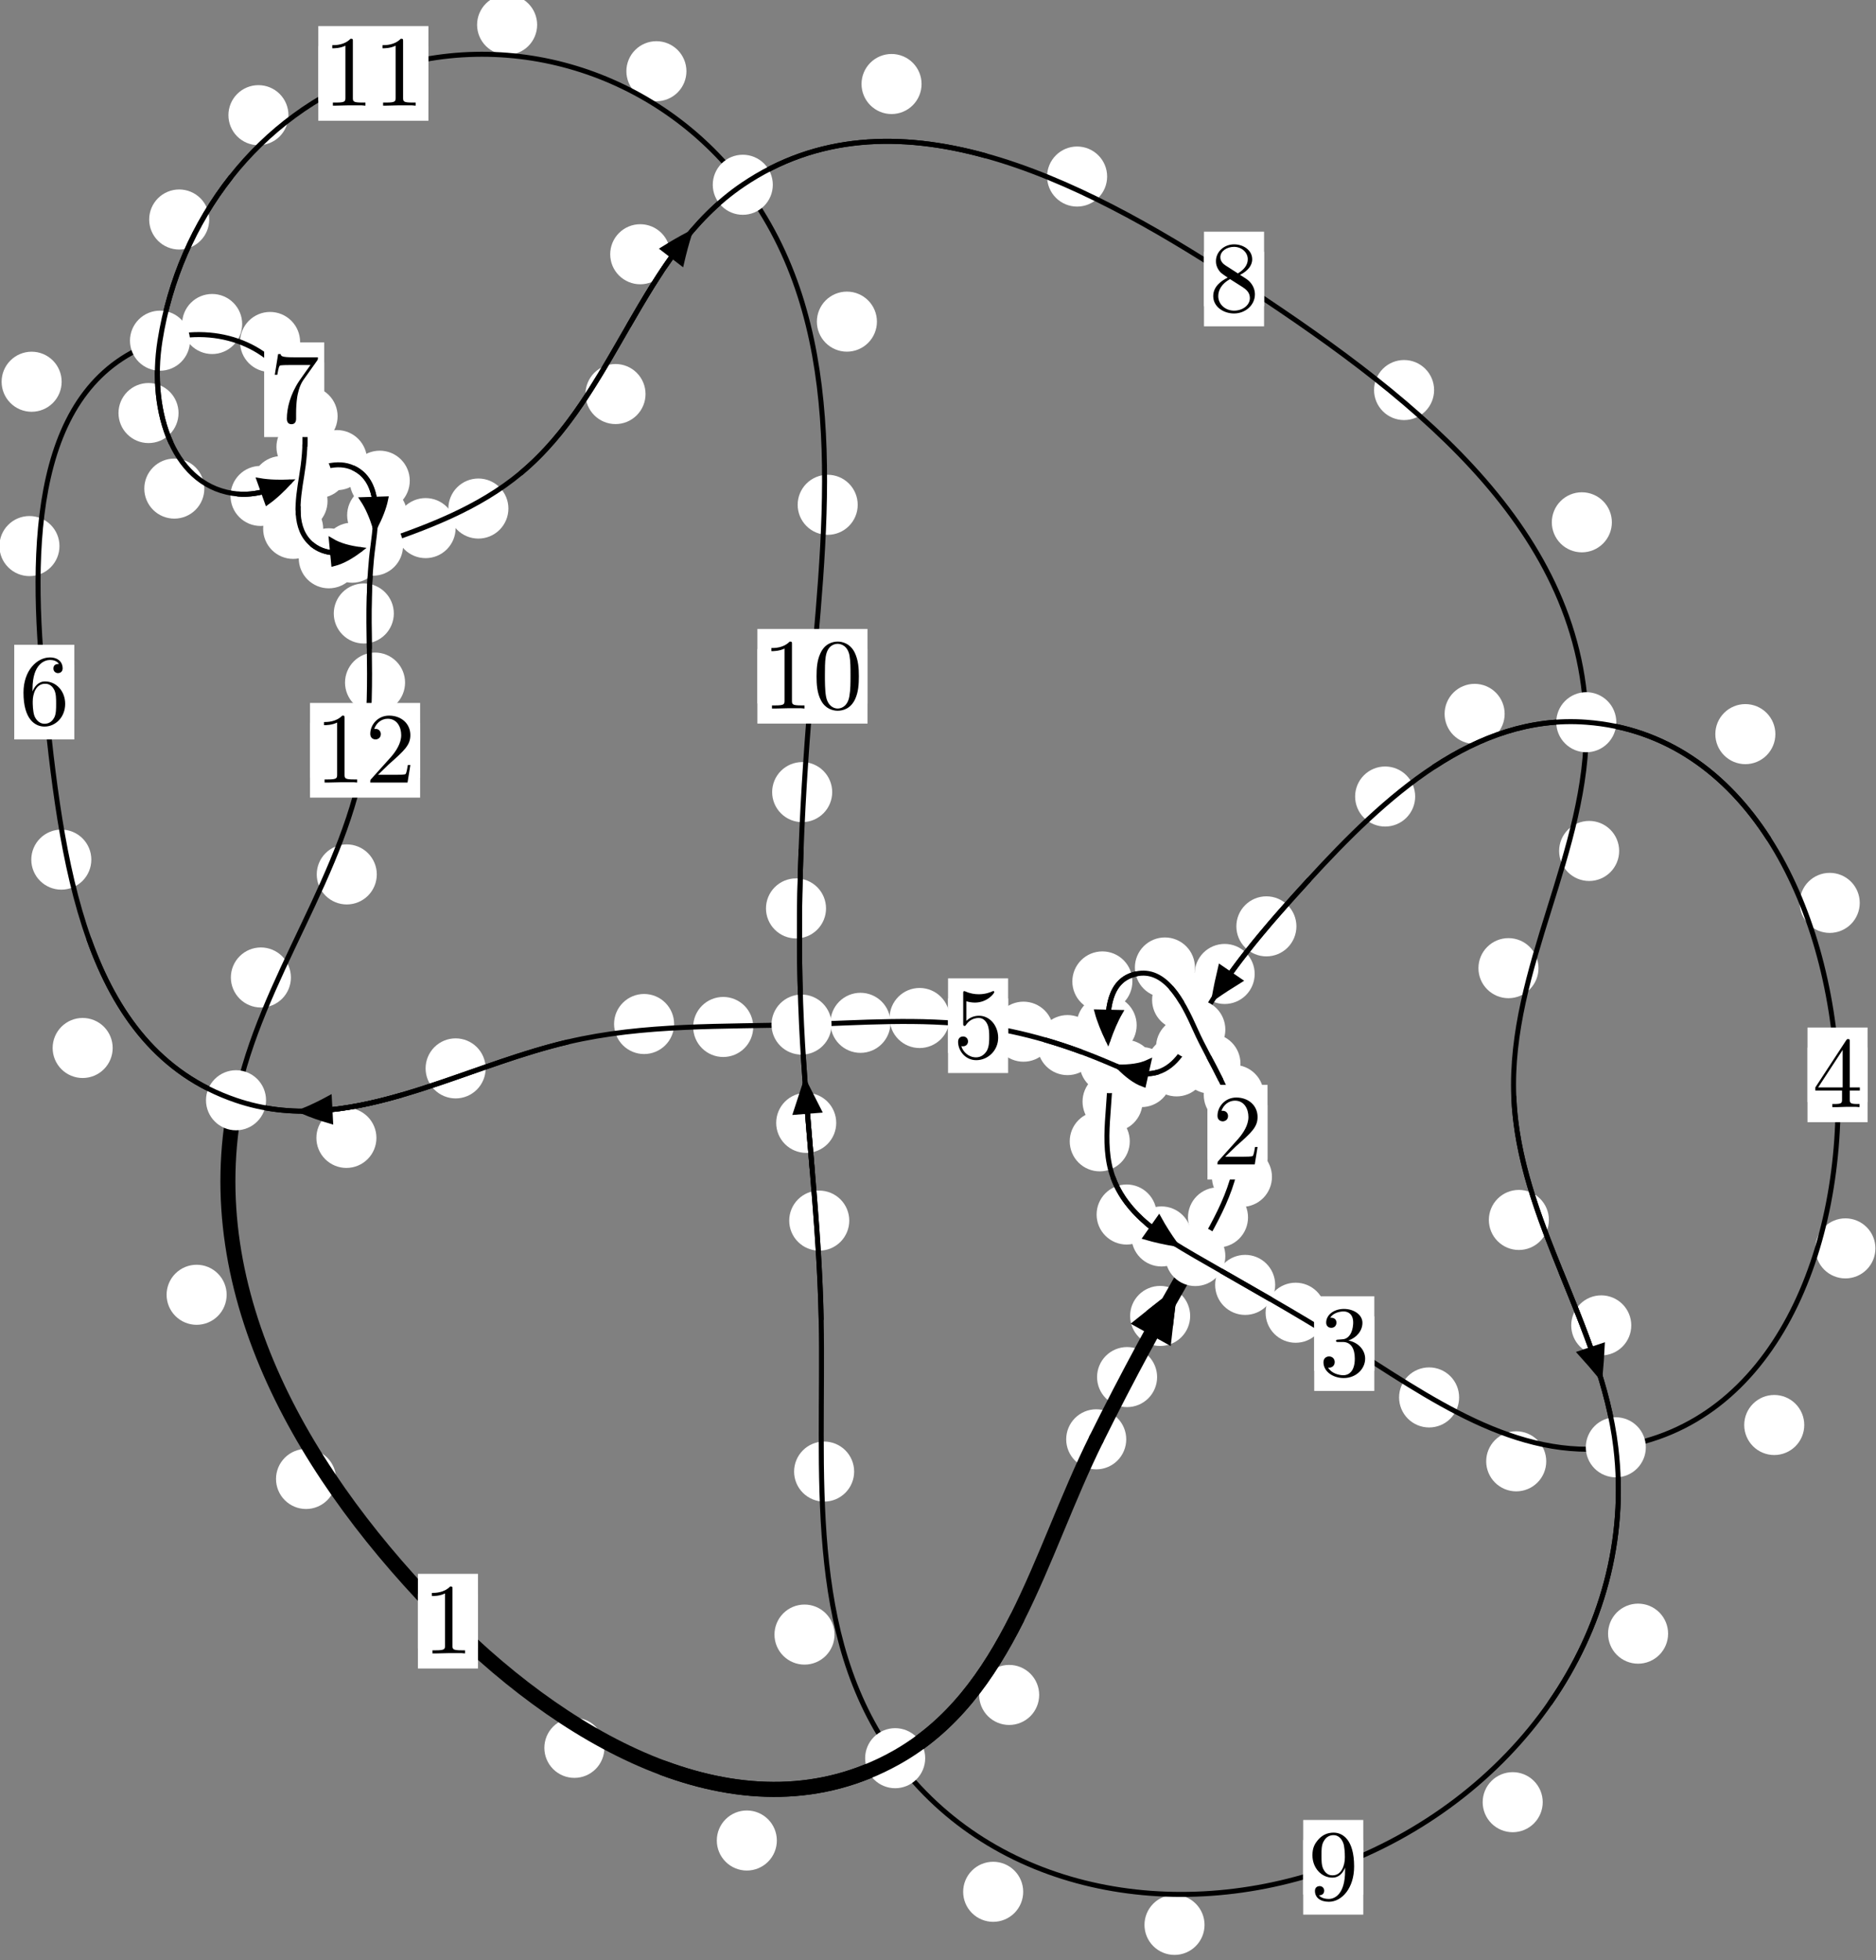<?xml version="1.0"?>
<!-- Created by MetaPost 1.999 on 2021.07.06:0008 -->
<svg version="1.1" xmlns="http://www.w3.org/2000/svg" xmlns:xlink="http://www.w3.org/1999/xlink" width="186.766" height="195.073" viewBox="0 0 186.766 195.073">
<rect x="0" y="0" width="186.766" height="195.073" fill="#808080" stroke="none"/>
<!-- Original BoundingBox: -119.056900 -69.552887 67.709106 125.520493 -->
  <defs>
    <g transform="scale(0.01,0.01)" id="GLYPHcmr10_48">
      <path style="fill-rule: evenodd;" d="M460 -320C460 -400,455 -480,420 -554C374 -650,292 -666,250 -666C190 -666,117 -640,76 -547C44 -478,39 -400,39 -320C39 -245,43 -155,84 -79C127 2,200 22,249 22C303 22,379 1,423 -94C455 -163,460 -241,460 -320M249 -0C210 -0,151 -25,133 -121C122 -181,122 -273,122 -332C122 -396,122 -462,130 -516C149 -635,224 -644,249 -644C282 -644,348 -626,367 -527C377 -471,377 -395,377 -332C377 -257,377 -189,366 -125C351 -30,294 -0,249 -0"></path>
    </g>
    <g transform="scale(0.01,0.01)" id="GLYPHcmr10_49">
      <path style="fill-rule: evenodd;" d="M294 -640C294 -664,294 -666,271 -666C209 -602,121 -602,89 -602L89 -571C109 -571,168 -571,220 -597L220 -79C220 -43,217 -31,127 -31L95 -31L95 -0L257 -0L130 -3L217 -3L257 -3L297 -3L384 -3L419 -0L419 -31L387 -31C297 -31,294 -42,294 -79"></path>
    </g>
    <g transform="scale(0.01,0.01)" id="GLYPHcmr10_50">
      <path style="fill-rule: evenodd;" d="M127 -77L233 -180C389 -318,449 -372,449 -472C449 -586,359 -666,237 -666C124 -666,50 -574,50 -485C50 -429,100 -429,103 -429C120 -429,155 -441,155 -482C155 -508,137 -534,102 -534C94 -534,92 -534,89 -533C112 -598,166 -635,224 -635C315 -635,358 -554,358 -472C358 -392,308 -313,253 -251L61 -37C50 -26,50 -24,50 -0L421 -0L449 -174L424 -174C419 -144,412 -100,402 -85C395 -77,329 -77,307 -77"></path>
    </g>
    <g transform="scale(0.01,0.01)" id="GLYPHcmr10_51">
      <path style="fill-rule: evenodd;" d="M290 -352C372 -379,430 -449,430 -528C430 -610,342 -666,246 -666C145 -666,69 -606,69 -530C69 -497,91 -478,120 -478C151 -478,171 -500,171 -529C171 -579,124 -579,109 -579C140 -628,206 -641,242 -641C283 -641,338 -619,338 -529C338 -517,336 -459,310 -415C280 -367,246 -364,221 -363C213 -362,189 -360,182 -360C174 -359,167 -358,167 -348C167 -337,174 -337,191 -337L235 -337C317 -337,354 -269,354 -171C354 -35,285 -6,241 -6C198 -6,123 -23,88 -82C123 -77,154 -99,154 -137C154 -173,127 -193,98 -193C74 -193,42 -179,42 -135C42 -44,135 22,244 22C366 22,457 -69,457 -171C457 -253,394 -331,290 -352"></path>
    </g>
    <g transform="scale(0.01,0.01)" id="GLYPHcmr10_52">
      <path style="fill-rule: evenodd;" d="M294 -165L294 -78C294 -42,292 -31,218 -31L197 -31L197 -0L332 -0L238 -3L290 -3L332 -3L374 -3L427 -3L468 -0L468 -31L447 -31C373 -31,371 -42,371 -78L371 -165L471 -165L471 -196L371 -196L371 -651C371 -671,371 -677,355 -677C346 -677,343 -677,335 -665L28 -196L28 -165M300 -196L56 -196L300 -569"></path>
    </g>
    <g transform="scale(0.01,0.01)" id="GLYPHcmr10_53">
      <path style="fill-rule: evenodd;" d="M449 -201C449 -320,367 -420,259 -420C211 -420,168 -404,132 -369L132 -564C152 -558,185 -551,217 -551C340 -551,410 -642,410 -655C410 -661,407 -666,400 -666C399 -666,397 -666,392 -663C372 -654,323 -634,256 -634C216 -634,170 -641,123 -662C115 -665,113 -665,111 -665C101 -665,101 -657,101 -641L101 -345C101 -327,101 -319,115 -319C122 -319,124 -322,128 -328C139 -344,176 -398,257 -398C309 -398,334 -352,342 -334C358 -297,360 -258,360 -208C360 -173,360 -113,336 -71C312 -32,275 -6,229 -6C156 -6,99 -59,82 -118C85 -117,88 -116,99 -116C132 -116,149 -141,149 -165C149 -189,132 -214,99 -214C85 -214,50 -207,50 -161C50 -75,119 22,231 22C347 22,449 -74,449 -201"></path>
    </g>
    <g transform="scale(0.01,0.01)" id="GLYPHcmr10_54">
      <path style="fill-rule: evenodd;" d="M132 -328L132 -352C132 -605,256 -641,307 -641C331 -641,373 -635,395 -601C380 -601,340 -601,340 -556C340 -525,364 -510,386 -510C402 -510,432 -519,432 -558C432 -618,388 -666,305 -666C177 -666,42 -537,42 -316C42 -49,158 22,251 22C362 22,457 -72,457 -204C457 -331,368 -427,257 -427C189 -427,152 -376,132 -328M251 -6C188 -6,158 -66,152 -81C134 -128,134 -208,134 -226C134 -304,166 -404,256 -404C272 -404,318 -404,349 -342C367 -305,367 -254,367 -205C367 -157,367 -107,350 -71C320 -11,274 -6,251 -6"></path>
    </g>
    <g transform="scale(0.01,0.01)" id="GLYPHcmr10_55">
      <path style="fill-rule: evenodd;" d="M476 -609C485 -621,485 -623,485 -644L242 -644C120 -644,118 -657,114 -676L89 -676L56 -470L81 -470C84 -486,93 -549,106 -561C113 -567,191 -567,204 -567L411 -567C400 -551,321 -442,299 -409C209 -274,176 -135,176 -33C176 -23,176 22,222 22C268 22,268 -23,268 -33L268 -84C268 -139,271 -194,279 -248C283 -271,297 -357,341 -419"></path>
    </g>
    <g transform="scale(0.01,0.01)" id="GLYPHcmr10_56">
      <path style="fill-rule: evenodd;" d="M163 -457C117 -487,113 -521,113 -538C113 -599,178 -641,249 -641C322 -641,386 -589,386 -517C386 -460,347 -412,287 -377M309 -362C381 -399,430 -451,430 -517C430 -609,341 -666,250 -666C150 -666,69 -592,69 -499C69 -481,71 -436,113 -389C124 -377,161 -352,186 -335C128 -306,42 -250,42 -151C42 -45,144 22,249 22C362 22,457 -61,457 -168C457 -204,446 -249,408 -291C389 -312,373 -322,309 -362M209 -320L332 -242C360 -223,407 -193,407 -132C407 -58,332 -6,250 -6C164 -6,92 -68,92 -151C92 -209,124 -273,209 -320"></path>
    </g>
    <g transform="scale(0.01,0.01)" id="GLYPHcmr10_57">
      <path style="fill-rule: evenodd;" d="M367 -318L367 -286C367 -52,263 -6,205 -6C188 -6,134 -8,107 -42C151 -42,159 -71,159 -88C159 -119,135 -134,113 -134C97 -134,67 -125,67 -86C67 -19,121 22,206 22C335 22,457 -114,457 -329C457 -598,342 -666,253 -666C198 -666,149 -648,106 -603C65 -558,42 -516,42 -441C42 -316,130 -218,242 -218C303 -218,344 -260,367 -318M243 -241C227 -241,181 -241,150 -304C132 -341,132 -391,132 -440C132 -494,132 -541,153 -578C180 -628,218 -641,253 -641C299 -641,332 -607,349 -562C361 -530,365 -467,365 -421C365 -338,331 -241,243 -241"></path>
    </g>
  </defs>
  <path d="M115.196 137.047C115.196 136.254,114.881 135.494,114.321 134.933C113.76 134.373,113 134.058,112.207 134.058C111.415 134.058,110.655 134.373,110.094 134.933C109.534 135.494,109.219 136.254,109.219 137.047C109.219 137.839,109.534 138.599,110.094 139.16C110.655 139.72,111.415 140.035,112.207 140.035C113 140.035,113.76 139.72,114.321 139.16C114.881 138.599,115.196 137.839,115.196 137.047Z" style="fill: rgb(100%,100%,100%);stroke: none;"></path>
  <path d="M112.123 143.241C112.123 142.448,111.808 141.688,111.248 141.128C110.687 140.567,109.927 140.252,109.135 140.252C108.342 140.252,107.582 140.567,107.021 141.128C106.461 141.688,106.146 142.448,106.146 143.241C106.146 144.034,106.461 144.794,107.021 145.354C107.582 145.915,108.342 146.23,109.135 146.23C109.927 146.23,110.687 145.915,111.248 145.354C111.808 144.794,112.123 144.034,112.123 143.241Z" style="fill: rgb(100%,100%,100%);stroke: none;"></path>
  <path d="M124.247 121.154C124.247 120.362,123.933 119.602,123.372 119.041C122.812 118.481,122.051 118.166,121.259 118.166C120.466 118.166,119.706 118.481,119.145 119.041C118.585 119.602,118.27 120.362,118.27 121.154C118.27 121.947,118.585 122.707,119.145 123.268C119.706 123.828,120.466 124.143,121.259 124.143C122.051 124.143,122.812 123.828,123.372 123.268C123.933 122.707,124.247 121.947,124.247 121.154Z" style="fill: rgb(100%,100%,100%);stroke: none;"></path>
  <path d="M118.487 130.962C118.487 130.17,118.172 129.41,117.611 128.849C117.051 128.289,116.291 127.974,115.498 127.974C114.705 127.974,113.945 128.289,113.385 128.849C112.824 129.41,112.509 130.17,112.509 130.962C112.509 131.755,112.824 132.515,113.385 133.076C113.945 133.636,114.705 133.951,115.498 133.951C116.291 133.951,117.051 133.636,117.611 133.076C118.172 132.515,118.487 131.755,118.487 130.962Z" style="fill: rgb(100%,100%,100%);stroke: none;"></path>
  <path d="M125.817 108.966C125.817 108.173,125.503 107.413,124.942 106.852C124.382 106.292,123.621 105.977,122.829 105.977C122.036 105.977,121.276 106.292,120.715 106.852C120.155 107.413,119.84 108.173,119.84 108.966C119.84 109.758,120.155 110.518,120.715 111.079C121.276 111.639,122.036 111.954,122.829 111.954C123.621 111.954,124.382 111.639,124.942 111.079C125.503 110.518,125.817 109.758,125.817 108.966Z" style="fill: rgb(100%,100%,100%);stroke: none;"></path>
  <path d="M126.63 117.12C126.63 116.328,126.315 115.567,125.755 115.007C125.194 114.446,124.434 114.132,123.641 114.132C122.849 114.132,122.088 114.446,121.528 115.007C120.967 115.567,120.652 116.328,120.652 117.12C120.652 117.913,120.967 118.673,121.528 119.234C122.088 119.794,122.849 120.109,123.641 120.109C124.434 120.109,125.194 119.794,125.755 119.234C126.315 118.673,126.63 117.913,126.63 117.12Z" style="fill: rgb(100%,100%,100%);stroke: none;"></path>
  <path d="M120.675 99.51C120.675 98.717,120.36 97.957,119.8 97.397C119.239 96.836,118.479 96.521,117.686 96.521C116.894 96.521,116.133 96.836,115.573 97.397C115.013 97.957,114.698 98.717,114.698 99.51C114.698 100.303,115.013 101.063,115.573 101.623C116.133 102.184,116.894 102.499,117.686 102.499C118.479 102.499,119.239 102.184,119.8 101.623C120.36 101.063,120.675 100.303,120.675 99.51Z" style="fill: rgb(100%,100%,100%);stroke: none;"></path>
  <path d="M123.496 105.855C123.496 105.063,123.181 104.303,122.621 103.742C122.06 103.182,121.3 102.867,120.507 102.867C119.715 102.867,118.955 103.182,118.394 103.742C117.834 104.303,117.519 105.063,117.519 105.855C117.519 106.648,117.834 107.408,118.394 107.969C118.955 108.529,119.715 108.844,120.507 108.844C121.3 108.844,122.06 108.529,122.621 107.969C123.181 107.408,123.496 106.648,123.496 105.855Z" style="fill: rgb(100%,100%,100%);stroke: none;"></path>
  <path d="M112.736 97.672C112.736 96.879,112.421 96.119,111.86 95.559C111.3 94.998,110.54 94.683,109.747 94.683C108.954 94.683,108.194 94.998,107.634 95.559C107.073 96.119,106.758 96.879,106.758 97.672C106.758 98.465,107.073 99.225,107.634 99.785C108.194 100.346,108.954 100.661,109.747 100.661C110.54 100.661,111.3 100.346,111.86 99.785C112.421 99.225,112.736 98.465,112.736 97.672Z" style="fill: rgb(100%,100%,100%);stroke: none;"></path>
  <path d="M118.963 96.283C118.963 95.491,118.648 94.731,118.087 94.17C117.527 93.61,116.767 93.295,115.974 93.295C115.181 93.295,114.421 93.61,113.861 94.17C113.3 94.731,112.985 95.491,112.985 96.283C112.985 97.076,113.3 97.836,113.861 98.397C114.421 98.957,115.181 99.272,115.974 99.272C116.767 99.272,117.527 98.957,118.087 98.397C118.648 97.836,118.963 97.076,118.963 96.283Z" style="fill: rgb(100%,100%,100%);stroke: none;"></path>
  <path d="M113.75 109.636C113.75 108.843,113.435 108.083,112.875 107.523C112.314 106.962,111.554 106.647,110.761 106.647C109.969 106.647,109.208 106.962,108.648 107.523C108.087 108.083,107.773 108.843,107.773 109.636C107.773 110.429,108.087 111.189,108.648 111.749C109.208 112.31,109.969 112.625,110.761 112.625C111.554 112.625,112.314 112.31,112.875 111.749C113.435 111.189,113.75 110.429,113.75 109.636Z" style="fill: rgb(100%,100%,100%);stroke: none;"></path>
  <path d="M113.16 102.03C113.16 101.237,112.845 100.477,112.284 99.917C111.724 99.356,110.964 99.041,110.171 99.041C109.378 99.041,108.618 99.356,108.058 99.917C107.497 100.477,107.182 101.237,107.182 102.03C107.182 102.823,107.497 103.583,108.058 104.143C108.618 104.704,109.378 105.019,110.171 105.019C110.964 105.019,111.724 104.704,112.284 104.143C112.845 103.583,113.16 102.823,113.16 102.03Z" style="fill: rgb(100%,100%,100%);stroke: none;"></path>
  <path d="M115.152 120.869C115.152 120.076,114.837 119.316,114.276 118.756C113.716 118.195,112.956 117.88,112.163 117.88C111.37 117.88,110.61 118.195,110.049 118.756C109.489 119.316,109.174 120.076,109.174 120.869C109.174 121.662,109.489 122.422,110.049 122.982C110.61 123.543,111.37 123.858,112.163 123.858C112.956 123.858,113.716 123.543,114.276 122.982C114.837 122.422,115.152 121.662,115.152 120.869Z" style="fill: rgb(100%,100%,100%);stroke: none;"></path>
  <path d="M112.475 113.585C112.475 112.792,112.16 112.032,111.599 111.471C111.039 110.911,110.279 110.596,109.486 110.596C108.693 110.596,107.933 110.911,107.373 111.471C106.812 112.032,106.497 112.792,106.497 113.585C106.497 114.377,106.812 115.138,107.373 115.698C107.933 116.258,108.693 116.573,109.486 116.573C110.279 116.573,111.039 116.258,111.599 115.698C112.16 115.138,112.475 114.377,112.475 113.585Z" style="fill: rgb(100%,100%,100%);stroke: none;"></path>
  <path d="M126.951 127.872C126.951 127.08,126.636 126.319,126.076 125.759C125.515 125.199,124.755 124.884,123.963 124.884C123.17 124.884,122.41 125.199,121.849 125.759C121.289 126.319,120.974 127.08,120.974 127.872C120.974 128.665,121.289 129.425,121.849 129.986C122.41 130.546,123.17 130.861,123.963 130.861C124.755 130.861,125.515 130.546,126.076 129.986C126.636 129.425,126.951 128.665,126.951 127.872Z" style="fill: rgb(100%,100%,100%);stroke: none;"></path>
  <path d="M118.621 123.051C118.621 122.258,118.306 121.498,117.746 120.938C117.185 120.377,116.425 120.062,115.632 120.062C114.84 120.062,114.08 120.377,113.519 120.938C112.959 121.498,112.644 122.258,112.644 123.051C112.644 123.844,112.959 124.604,113.519 125.164C114.08 125.725,114.84 126.04,115.632 126.04C116.425 126.04,117.185 125.725,117.746 125.164C118.306 124.604,118.621 123.844,118.621 123.051Z" style="fill: rgb(100%,100%,100%);stroke: none;"></path>
  <path d="M145.264 139.072C145.264 138.279,144.949 137.519,144.389 136.958C143.829 136.398,143.068 136.083,142.276 136.083C141.483 136.083,140.723 136.398,140.162 136.958C139.602 137.519,139.287 138.279,139.287 139.072C139.287 139.864,139.602 140.624,140.162 141.185C140.723 141.745,141.483 142.06,142.276 142.06C143.068 142.06,143.829 141.745,144.389 141.185C144.949 140.624,145.264 139.864,145.264 139.072Z" style="fill: rgb(100%,100%,100%);stroke: none;"></path>
  <path d="M131.976 130.642C131.976 129.85,131.661 129.089,131.1 128.529C130.54 127.968,129.78 127.653,128.987 127.653C128.194 127.653,127.434 127.968,126.874 128.529C126.313 129.089,125.998 129.85,125.998 130.642C125.998 131.435,126.313 132.195,126.874 132.756C127.434 133.316,128.194 133.631,128.987 133.631C129.78 133.631,130.54 133.316,131.1 132.756C131.661 132.195,131.976 131.435,131.976 130.642Z" style="fill: rgb(100%,100%,100%);stroke: none;"></path>
  <path d="M179.624 141.816C179.624 141.023,179.309 140.263,178.749 139.702C178.188 139.142,177.428 138.827,176.636 138.827C175.843 138.827,175.083 139.142,174.522 139.702C173.962 140.263,173.647 141.023,173.647 141.816C173.647 142.608,173.962 143.368,174.522 143.929C175.083 144.489,175.843 144.804,176.636 144.804C177.428 144.804,178.188 144.489,178.749 143.929C179.309 143.368,179.624 142.608,179.624 141.816Z" style="fill: rgb(100%,100%,100%);stroke: none;"></path>
  <path d="M153.937 145.43C153.937 144.638,153.622 143.878,153.061 143.317C152.501 142.757,151.741 142.442,150.948 142.442C150.155 142.442,149.395 142.757,148.835 143.317C148.274 143.878,147.959 144.638,147.959 145.43C147.959 146.223,148.274 146.983,148.835 147.544C149.395 148.104,150.155 148.419,150.948 148.419C151.741 148.419,152.501 148.104,153.061 147.544C153.622 146.983,153.937 146.223,153.937 145.43Z" style="fill: rgb(100%,100%,100%);stroke: none;"></path>
  <path d="M185.148 89.855C185.148 89.062,184.833 88.302,184.273 87.741C183.712 87.181,182.952 86.866,182.159 86.866C181.367 86.866,180.606 87.181,180.046 87.741C179.485 88.302,179.171 89.062,179.171 89.855C179.171 90.647,179.485 91.407,180.046 91.968C180.606 92.528,181.367 92.843,182.159 92.843C182.952 92.843,183.712 92.528,184.273 91.968C184.833 91.407,185.148 90.647,185.148 89.855Z" style="fill: rgb(100%,100%,100%);stroke: none;"></path>
  <path d="M186.709 124.239C186.709 123.446,186.394 122.686,185.834 122.126C185.273 121.565,184.513 121.25,183.72 121.25C182.928 121.25,182.168 121.565,181.607 122.126C181.047 122.686,180.732 123.446,180.732 124.239C180.732 125.032,181.047 125.792,181.607 126.352C182.168 126.913,182.928 127.228,183.72 127.228C184.513 127.228,185.273 126.913,185.834 126.352C186.394 125.792,186.709 125.032,186.709 124.239Z" style="fill: rgb(100%,100%,100%);stroke: none;"></path>
  <path d="M149.796 71.045C149.796 70.252,149.481 69.492,148.921 68.931C148.36 68.371,147.6 68.056,146.807 68.056C146.015 68.056,145.255 68.371,144.694 68.931C144.134 69.492,143.819 70.252,143.819 71.045C143.819 71.837,144.134 72.597,144.694 73.158C145.255 73.718,146.015 74.033,146.807 74.033C147.6 74.033,148.36 73.718,148.921 73.158C149.481 72.597,149.796 71.837,149.796 71.045Z" style="fill: rgb(100%,100%,100%);stroke: none;"></path>
  <path d="M176.748 73.06C176.748 72.267,176.433 71.507,175.872 70.947C175.312 70.386,174.552 70.071,173.759 70.071C172.966 70.071,172.206 70.386,171.646 70.947C171.085 71.507,170.77 72.267,170.77 73.06C170.77 73.853,171.085 74.613,171.646 75.173C172.206 75.734,172.966 76.049,173.759 76.049C174.552 76.049,175.312 75.734,175.872 75.173C176.433 74.613,176.748 73.853,176.748 73.06Z" style="fill: rgb(100%,100%,100%);stroke: none;"></path>
  <path d="M129.065 92.19C129.065 91.398,128.75 90.638,128.189 90.077C127.629 89.517,126.869 89.202,126.076 89.202C125.283 89.202,124.523 89.517,123.963 90.077C123.402 90.638,123.087 91.398,123.087 92.19C123.087 92.983,123.402 93.743,123.963 94.304C124.523 94.864,125.283 95.179,126.076 95.179C126.869 95.179,127.629 94.864,128.189 94.304C128.75 93.743,129.065 92.983,129.065 92.19Z" style="fill: rgb(100%,100%,100%);stroke: none;"></path>
  <path d="M140.888 79.269C140.888 78.477,140.573 77.717,140.012 77.156C139.452 76.596,138.692 76.281,137.899 76.281C137.106 76.281,136.346 76.596,135.786 77.156C135.225 77.717,134.91 78.477,134.91 79.269C134.91 80.062,135.225 80.822,135.786 81.383C136.346 81.943,137.106 82.258,137.899 82.258C138.692 82.258,139.452 81.943,140.012 81.383C140.573 80.822,140.888 80.062,140.888 79.269Z" style="fill: rgb(100%,100%,100%);stroke: none;"></path>
  <path d="M121.067 104.212C121.067 103.419,120.752 102.659,120.191 102.099C119.631 101.538,118.871 101.223,118.078 101.223C117.285 101.223,116.525 101.538,115.965 102.099C115.404 102.659,115.089 103.419,115.089 104.212C115.089 105.005,115.404 105.765,115.965 106.325C116.525 106.886,117.285 107.201,118.078 107.201C118.871 107.201,119.631 106.886,120.191 106.325C120.752 105.765,121.067 105.005,121.067 104.212Z" style="fill: rgb(100%,100%,100%);stroke: none;"></path>
  <path d="M124.91 96.928C124.91 96.135,124.595 95.375,124.035 94.814C123.474 94.254,122.714 93.939,121.922 93.939C121.129 93.939,120.369 94.254,119.808 94.814C119.248 95.375,118.933 96.135,118.933 96.928C118.933 97.72,119.248 98.481,119.808 99.041C120.369 99.602,121.129 99.917,121.922 99.917C122.714 99.917,123.474 99.602,124.035 99.041C124.595 98.481,124.91 97.72,124.91 96.928Z" style="fill: rgb(100%,100%,100%);stroke: none;"></path>
  <path d="M116.63 107.19C116.63 106.397,116.315 105.637,115.754 105.076C115.194 104.516,114.434 104.201,113.641 104.201C112.848 104.201,112.088 104.516,111.528 105.076C110.967 105.637,110.652 106.397,110.652 107.19C110.652 107.982,110.967 108.743,111.528 109.303C112.088 109.864,112.848 110.179,113.641 110.179C114.434 110.179,115.194 109.864,115.754 109.303C116.315 108.743,116.63 107.982,116.63 107.19Z" style="fill: rgb(100%,100%,100%);stroke: none;"></path>
  <path d="M120.122 106.126C120.122 105.333,119.807 104.573,119.246 104.012C118.686 103.452,117.925 103.137,117.133 103.137C116.34 103.137,115.58 103.452,115.019 104.012C114.459 104.573,114.144 105.333,114.144 106.126C114.144 106.918,114.459 107.678,115.019 108.239C115.58 108.799,116.34 109.114,117.133 109.114C117.925 109.114,118.686 108.799,119.246 108.239C119.807 107.678,120.122 106.918,120.122 106.126Z" style="fill: rgb(100%,100%,100%);stroke: none;"></path>
  <path d="M109.264 104.008C109.264 103.216,108.949 102.455,108.389 101.895C107.828 101.334,107.068 101.019,106.276 101.019C105.483 101.019,104.723 101.334,104.162 101.895C103.602 102.455,103.287 103.216,103.287 104.008C103.287 104.801,103.602 105.561,104.162 106.122C104.723 106.682,105.483 106.997,106.276 106.997C107.068 106.997,107.828 106.682,108.389 106.122C108.949 105.561,109.264 104.801,109.264 104.008Z" style="fill: rgb(100%,100%,100%);stroke: none;"></path>
  <path d="M114.997 106.469C114.997 105.676,114.682 104.916,114.121 104.355C113.561 103.795,112.8 103.48,112.008 103.48C111.215 103.48,110.455 103.795,109.894 104.355C109.334 104.916,109.019 105.676,109.019 106.469C109.019 107.261,109.334 108.021,109.894 108.582C110.455 109.142,111.215 109.457,112.008 109.457C112.8 109.457,113.561 109.142,114.121 108.582C114.682 108.021,114.997 107.261,114.997 106.469Z" style="fill: rgb(100%,100%,100%);stroke: none;"></path>
  <path d="M94.539 101.311C94.539 100.518,94.224 99.758,93.664 99.198C93.103 98.637,92.343 98.322,91.55 98.322C90.758 98.322,89.997 98.637,89.437 99.198C88.877 99.758,88.562 100.518,88.562 101.311C88.562 102.104,88.877 102.864,89.437 103.424C89.997 103.985,90.758 104.3,91.55 104.3C92.343 104.3,93.103 103.985,93.664 103.424C94.224 102.864,94.539 102.104,94.539 101.311Z" style="fill: rgb(100%,100%,100%);stroke: none;"></path>
  <path d="M104.882 102.673C104.882 101.881,104.567 101.121,104.007 100.56C103.446 100,102.686 99.685,101.894 99.685C101.101 99.685,100.341 100,99.78 100.56C99.22 101.121,98.905 101.881,98.905 102.673C98.905 103.466,99.22 104.226,99.78 104.787C100.341 105.347,101.101 105.662,101.894 105.662C102.686 105.662,103.446 105.347,104.007 104.787C104.567 104.226,104.882 103.466,104.882 102.673Z" style="fill: rgb(100%,100%,100%);stroke: none;"></path>
  <path d="M74.988 102.204C74.988 101.411,74.673 100.651,74.112 100.09C73.552 99.53,72.792 99.215,71.999 99.215C71.206 99.215,70.446 99.53,69.886 100.09C69.325 100.651,69.01 101.411,69.01 102.204C69.01 102.996,69.325 103.756,69.886 104.317C70.446 104.877,71.206 105.192,71.999 105.192C72.792 105.192,73.552 104.877,74.112 104.317C74.673 103.756,74.988 102.996,74.988 102.204Z" style="fill: rgb(100%,100%,100%);stroke: none;"></path>
  <path d="M88.652 101.791C88.652 100.998,88.337 100.238,87.777 99.678C87.216 99.117,86.456 98.802,85.664 98.802C84.871 98.802,84.111 99.117,83.55 99.678C82.99 100.238,82.675 100.998,82.675 101.791C82.675 102.584,82.99 103.344,83.55 103.904C84.111 104.465,84.871 104.78,85.664 104.78C86.456 104.78,87.216 104.465,87.777 103.904C88.337 103.344,88.652 102.584,88.652 101.791Z" style="fill: rgb(100%,100%,100%);stroke: none;"></path>
  <path d="M48.348 106.326C48.348 105.533,48.033 104.773,47.473 104.212C46.912 103.652,46.152 103.337,45.36 103.337C44.567 103.337,43.807 103.652,43.246 104.212C42.686 104.773,42.371 105.533,42.371 106.326C42.371 107.118,42.686 107.878,43.246 108.439C43.807 108.999,44.567 109.314,45.36 109.314C46.152 109.314,46.912 108.999,47.473 108.439C48.033 107.878,48.348 107.118,48.348 106.326Z" style="fill: rgb(100%,100%,100%);stroke: none;"></path>
  <path d="M67.112 101.909C67.112 101.116,66.797 100.356,66.236 99.796C65.676 99.235,64.916 98.92,64.123 98.92C63.33 98.92,62.57 99.235,62.01 99.796C61.449 100.356,61.134 101.116,61.134 101.909C61.134 102.702,61.449 103.462,62.01 104.022C62.57 104.583,63.33 104.898,64.123 104.898C64.916 104.898,65.676 104.583,66.236 104.022C66.797 103.462,67.112 102.702,67.112 101.909Z" style="fill: rgb(100%,100%,100%);stroke: none;"></path>
  <path d="M11.218 104.295C11.218 103.502,10.903 102.742,10.343 102.181C9.782 101.621,9.022 101.306,8.229 101.306C7.437 101.306,6.676 101.621,6.116 102.181C5.556 102.742,5.241 103.502,5.241 104.295C5.241 105.087,5.556 105.847,6.116 106.408C6.676 106.968,7.437 107.283,8.229 107.283C9.022 107.283,9.782 106.968,10.343 106.408C10.903 105.847,11.218 105.087,11.218 104.295Z" style="fill: rgb(100%,100%,100%);stroke: none;"></path>
  <path d="M37.475 113.243C37.475 112.451,37.16 111.69,36.6 111.13C36.039 110.569,35.279 110.254,34.487 110.254C33.694 110.254,32.934 110.569,32.373 111.13C31.813 111.69,31.498 112.451,31.498 113.243C31.498 114.036,31.813 114.796,32.373 115.357C32.934 115.917,33.694 116.232,34.487 116.232C35.279 116.232,36.039 115.917,36.6 115.357C37.16 114.796,37.475 114.036,37.475 113.243Z" style="fill: rgb(100%,100%,100%);stroke: none;"></path>
  <path d="M5.921 54.345C5.921 53.552,5.606 52.792,5.045 52.232C4.485 51.671,3.725 51.356,2.932 51.356C2.139 51.356,1.379 51.671,0.819 52.232C0.258 52.792,-0.057 53.552,-0.057 54.345C-0.057 55.138,0.258 55.898,0.819 56.458C1.379 57.019,2.139 57.334,2.932 57.334C3.725 57.334,4.485 57.019,5.045 56.458C5.606 55.898,5.921 55.138,5.921 54.345Z" style="fill: rgb(100%,100%,100%);stroke: none;"></path>
  <path d="M9.092 85.55C9.092 84.758,8.777 83.998,8.217 83.437C7.656 82.877,6.896 82.562,6.104 82.562C5.311 82.562,4.551 82.877,3.99 83.437C3.43 83.998,3.115 84.758,3.115 85.55C3.115 86.343,3.43 87.103,3.99 87.664C4.551 88.224,5.311 88.539,6.104 88.539C6.896 88.539,7.656 88.224,8.217 87.664C8.777 87.103,9.092 86.343,9.092 85.55Z" style="fill: rgb(100%,100%,100%);stroke: none;"></path>
  <path d="M24.109 32.245C24.109 31.452,23.794 30.692,23.233 30.132C22.673 29.571,21.912 29.256,21.12 29.256C20.327 29.256,19.567 29.571,19.006 30.132C18.446 30.692,18.131 31.452,18.131 32.245C18.131 33.038,18.446 33.798,19.006 34.358C19.567 34.919,20.327 35.234,21.12 35.234C21.912 35.234,22.673 34.919,23.233 34.358C23.794 33.798,24.109 33.038,24.109 32.245Z" style="fill: rgb(100%,100%,100%);stroke: none;"></path>
  <path d="M6.138 37.991C6.138 37.198,5.823 36.438,5.263 35.878C4.702 35.317,3.942 35.002,3.149 35.002C2.357 35.002,1.597 35.317,1.036 35.878C0.476 36.438,0.161 37.198,0.161 37.991C0.161 38.784,0.476 39.544,1.036 40.104C1.597 40.665,2.357 40.98,3.149 40.98C3.942 40.98,4.702 40.665,5.263 40.104C5.823 39.544,6.138 38.784,6.138 37.991Z" style="fill: rgb(100%,100%,100%);stroke: none;"></path>
  <path d="M33.61 41.427C33.61 40.634,33.295 39.874,32.734 39.313C32.174 38.753,31.414 38.438,30.621 38.438C29.828 38.438,29.068 38.753,28.508 39.313C27.947 39.874,27.632 40.634,27.632 41.427C27.632 42.219,27.947 42.98,28.508 43.54C29.068 44.1,29.828 44.415,30.621 44.415C31.414 44.415,32.174 44.1,32.734 43.54C33.295 42.98,33.61 42.219,33.61 41.427Z" style="fill: rgb(100%,100%,100%);stroke: none;"></path>
  <path d="M29.877 34.034C29.877 33.241,29.562 32.481,29.002 31.92C28.441 31.36,27.681 31.045,26.888 31.045C26.096 31.045,25.336 31.36,24.775 31.92C24.215 32.481,23.9 33.241,23.9 34.034C23.9 34.826,24.215 35.586,24.775 36.147C25.336 36.707,26.096 37.022,26.888 37.022C27.681 37.022,28.441 36.707,29.002 36.147C29.562 35.586,29.877 34.826,29.877 34.034Z" style="fill: rgb(100%,100%,100%);stroke: none;"></path>
  <path d="M32.608 49.872C32.608 49.079,32.293 48.319,31.732 47.758C31.172 47.198,30.412 46.883,29.619 46.883C28.826 46.883,28.066 47.198,27.506 47.758C26.945 48.319,26.63 49.079,26.63 49.872C26.63 50.664,26.945 51.424,27.506 51.985C28.066 52.545,28.826 52.86,29.619 52.86C30.412 52.86,31.172 52.545,31.732 51.985C32.293 51.424,32.608 50.664,32.608 49.872Z" style="fill: rgb(100%,100%,100%);stroke: none;"></path>
  <path d="M33.499 44.479C33.499 43.687,33.184 42.927,32.624 42.366C32.064 41.806,31.303 41.491,30.511 41.491C29.718 41.491,28.958 41.806,28.397 42.366C27.837 42.927,27.522 43.687,27.522 44.479C27.522 45.272,27.837 46.032,28.397 46.593C28.958 47.153,29.718 47.468,30.511 47.468C31.303 47.468,32.064 47.153,32.624 46.593C33.184 46.032,33.499 45.272,33.499 44.479Z" style="fill: rgb(100%,100%,100%);stroke: none;"></path>
  <path d="M35.72 55.562C35.72 54.769,35.405 54.009,34.845 53.448C34.284 52.888,33.524 52.573,32.731 52.573C31.939 52.573,31.179 52.888,30.618 53.448C30.058 54.009,29.743 54.769,29.743 55.562C29.743 56.354,30.058 57.115,30.618 57.675C31.179 58.236,31.939 58.55,32.731 58.55C33.524 58.55,34.284 58.236,34.845 57.675C35.405 57.115,35.72 56.354,35.72 55.562Z" style="fill: rgb(100%,100%,100%);stroke: none;"></path>
  <path d="M32.176 52.632C32.176 51.839,31.861 51.079,31.301 50.519C30.74 49.958,29.98 49.643,29.187 49.643C28.395 49.643,27.635 49.958,27.074 50.519C26.514 51.079,26.199 51.839,26.199 52.632C26.199 53.425,26.514 54.185,27.074 54.745C27.635 55.306,28.395 55.621,29.187 55.621C29.98 55.621,30.74 55.306,31.301 54.745C31.861 54.185,32.176 53.425,32.176 52.632Z" style="fill: rgb(100%,100%,100%);stroke: none;"></path>
  <path d="M45.359 52.557C45.359 51.765,45.044 51.005,44.484 50.444C43.924 49.884,43.163 49.569,42.371 49.569C41.578 49.569,40.818 49.884,40.257 50.444C39.697 51.005,39.382 51.765,39.382 52.557C39.382 53.35,39.697 54.11,40.257 54.671C40.818 55.231,41.578 55.546,42.371 55.546C43.163 55.546,43.924 55.231,44.484 54.671C45.044 54.11,45.359 53.35,45.359 52.557Z" style="fill: rgb(100%,100%,100%);stroke: none;"></path>
  <path d="M38.047 55.002C38.047 54.209,37.732 53.449,37.172 52.888C36.611 52.328,35.851 52.013,35.059 52.013C34.266 52.013,33.506 52.328,32.945 52.888C32.385 53.449,32.07 54.209,32.07 55.002C32.07 55.794,32.385 56.555,32.945 57.115C33.506 57.676,34.266 57.991,35.059 57.991C35.851 57.991,36.611 57.676,37.172 57.115C37.732 56.555,38.047 55.794,38.047 55.002Z" style="fill: rgb(100%,100%,100%);stroke: none;"></path>
  <path d="M64.267 39.215C64.267 38.423,63.952 37.663,63.391 37.102C62.831 36.542,62.071 36.227,61.278 36.227C60.485 36.227,59.725 36.542,59.165 37.102C58.604 37.663,58.289 38.423,58.289 39.215C58.289 40.008,58.604 40.768,59.165 41.329C59.725 41.889,60.485 42.204,61.278 42.204C62.071 42.204,62.831 41.889,63.391 41.329C63.952 40.768,64.267 40.008,64.267 39.215Z" style="fill: rgb(100%,100%,100%);stroke: none;"></path>
  <path d="M50.614 50.611C50.614 49.818,50.299 49.058,49.738 48.498C49.178 47.937,48.418 47.622,47.625 47.622C46.832 47.622,46.072 47.937,45.512 48.498C44.951 49.058,44.636 49.818,44.636 50.611C44.636 51.404,44.951 52.164,45.512 52.724C46.072 53.285,46.832 53.6,47.625 53.6C48.418 53.6,49.178 53.285,49.738 52.724C50.299 52.164,50.614 51.404,50.614 50.611Z" style="fill: rgb(100%,100%,100%);stroke: none;"></path>
  <path d="M91.747 8.361C91.747 7.568,91.432 6.808,90.872 6.247C90.311 5.687,89.551 5.372,88.758 5.372C87.966 5.372,87.206 5.687,86.645 6.247C86.085 6.808,85.77 7.568,85.77 8.361C85.77 9.153,86.085 9.914,86.645 10.474C87.206 11.035,87.966 11.35,88.758 11.35C89.551 11.35,90.311 11.035,90.872 10.474C91.432 9.914,91.747 9.153,91.747 8.361Z" style="fill: rgb(100%,100%,100%);stroke: none;"></path>
  <path d="M66.727 25.303C66.727 24.51,66.412 23.75,65.851 23.19C65.291 22.629,64.531 22.314,63.738 22.314C62.945 22.314,62.185 22.629,61.625 23.19C61.064 23.75,60.749 24.51,60.749 25.303C60.749 26.096,61.064 26.856,61.625 27.416C62.185 27.977,62.945 28.292,63.738 28.292C64.531 28.292,65.291 27.977,65.851 27.416C66.412 26.856,66.727 26.096,66.727 25.303Z" style="fill: rgb(100%,100%,100%);stroke: none;"></path>
  <path d="M142.773 38.818C142.773 38.025,142.458 37.265,141.897 36.704C141.337 36.144,140.577 35.829,139.784 35.829C138.991 35.829,138.231 36.144,137.671 36.704C137.11 37.265,136.795 38.025,136.795 38.818C136.795 39.61,137.11 40.371,137.671 40.931C138.231 41.492,138.991 41.806,139.784 41.806C140.577 41.806,141.337 41.492,141.897 40.931C142.458 40.371,142.773 39.61,142.773 38.818Z" style="fill: rgb(100%,100%,100%);stroke: none;"></path>
  <path d="M110.221 17.57C110.221 16.777,109.906 16.017,109.345 15.457C108.785 14.896,108.025 14.581,107.232 14.581C106.439 14.581,105.679 14.896,105.119 15.457C104.558 16.017,104.243 16.777,104.243 17.57C104.243 18.363,104.558 19.123,105.119 19.683C105.679 20.244,106.439 20.559,107.232 20.559C108.025 20.559,108.785 20.244,109.345 19.683C109.906 19.123,110.221 18.363,110.221 17.57Z" style="fill: rgb(100%,100%,100%);stroke: none;"></path>
  <path d="M161.196 84.686C161.196 83.894,160.881 83.134,160.321 82.573C159.76 82.013,159 81.698,158.208 81.698C157.415 81.698,156.655 82.013,156.094 82.573C155.534 83.134,155.219 83.894,155.219 84.686C155.219 85.479,155.534 86.239,156.094 86.8C156.655 87.36,157.415 87.675,158.208 87.675C159 87.675,159.76 87.36,160.321 86.8C160.881 86.239,161.196 85.479,161.196 84.686Z" style="fill: rgb(100%,100%,100%);stroke: none;"></path>
  <path d="M160.47 51.98C160.47 51.187,160.155 50.427,159.594 49.867C159.034 49.306,158.273 48.991,157.481 48.991C156.688 48.991,155.928 49.306,155.367 49.867C154.807 50.427,154.492 51.187,154.492 51.98C154.492 52.773,154.807 53.533,155.367 54.093C155.928 54.654,156.688 54.969,157.481 54.969C158.273 54.969,159.034 54.654,159.594 54.093C160.155 53.533,160.47 52.773,160.47 51.98Z" style="fill: rgb(100%,100%,100%);stroke: none;"></path>
  <path d="M154.201 121.409C154.201 120.616,153.886 119.856,153.325 119.296C152.765 118.735,152.005 118.42,151.212 118.42C150.419 118.42,149.659 118.735,149.099 119.296C148.538 119.856,148.223 120.616,148.223 121.409C148.223 122.202,148.538 122.962,149.099 123.522C149.659 124.083,150.419 124.398,151.212 124.398C152.005 124.398,152.765 124.083,153.325 123.522C153.886 122.962,154.201 122.202,154.201 121.409Z" style="fill: rgb(100%,100%,100%);stroke: none;"></path>
  <path d="M153.165 96.351C153.165 95.558,152.85 94.798,152.289 94.238C151.729 93.677,150.969 93.362,150.176 93.362C149.383 93.362,148.623 93.677,148.063 94.238C147.502 94.798,147.187 95.558,147.187 96.351C147.187 97.144,147.502 97.904,148.063 98.464C148.623 99.025,149.383 99.34,150.176 99.34C150.969 99.34,151.729 99.025,152.289 98.464C152.85 97.904,153.165 97.144,153.165 96.351Z" style="fill: rgb(100%,100%,100%);stroke: none;"></path>
  <path d="M166.069 162.581C166.069 161.789,165.754 161.029,165.193 160.468C164.633 159.908,163.872 159.593,163.08 159.593C162.287 159.593,161.527 159.908,160.966 160.468C160.406 161.029,160.091 161.789,160.091 162.581C160.091 163.374,160.406 164.134,160.966 164.695C161.527 165.255,162.287 165.57,163.08 165.57C163.872 165.57,164.633 165.255,165.193 164.695C165.754 164.134,166.069 163.374,166.069 162.581Z" style="fill: rgb(100%,100%,100%);stroke: none;"></path>
  <path d="M162.402 131.902C162.402 131.109,162.087 130.349,161.527 129.788C160.966 129.228,160.206 128.913,159.413 128.913C158.62 128.913,157.86 129.228,157.3 129.788C156.739 130.349,156.424 131.109,156.424 131.902C156.424 132.694,156.739 133.455,157.3 134.015C157.86 134.576,158.62 134.891,159.413 134.891C160.206 134.891,160.966 134.576,161.527 134.015C162.087 133.455,162.402 132.694,162.402 131.902Z" style="fill: rgb(100%,100%,100%);stroke: none;"></path>
  <path d="M119.918 191.564C119.918 190.771,119.603 190.011,119.042 189.451C118.482 188.89,117.721 188.575,116.929 188.575C116.136 188.575,115.376 188.89,114.815 189.451C114.255 190.011,113.94 190.771,113.94 191.564C113.94 192.357,114.255 193.117,114.815 193.677C115.376 194.238,116.136 194.553,116.929 194.553C117.721 194.553,118.482 194.238,119.042 193.677C119.603 193.117,119.918 192.357,119.918 191.564Z" style="fill: rgb(100%,100%,100%);stroke: none;"></path>
  <path d="M153.586 179.353C153.586 178.56,153.271 177.8,152.711 177.24C152.15 176.679,151.39 176.364,150.598 176.364C149.805 176.364,149.045 176.679,148.484 177.24C147.924 177.8,147.609 178.56,147.609 179.353C147.609 180.146,147.924 180.906,148.484 181.466C149.045 182.027,149.805 182.342,150.598 182.342C151.39 182.342,152.15 182.027,152.711 181.466C153.271 180.906,153.586 180.146,153.586 179.353Z" style="fill: rgb(100%,100%,100%);stroke: none;"></path>
  <path d="M83.081 162.674C83.081 161.881,82.766 161.121,82.206 160.56C81.645 160,80.885 159.685,80.093 159.685C79.3 159.685,78.54 160,77.979 160.56C77.419 161.121,77.104 161.881,77.104 162.674C77.104 163.466,77.419 164.227,77.979 164.787C78.54 165.348,79.3 165.662,80.093 165.662C80.885 165.662,81.645 165.348,82.206 164.787C82.766 164.227,83.081 163.466,83.081 162.674Z" style="fill: rgb(100%,100%,100%);stroke: none;"></path>
  <path d="M101.865 188.271C101.865 187.479,101.55 186.718,100.99 186.158C100.429 185.597,99.669 185.282,98.876 185.282C98.084 185.282,97.323 185.597,96.763 186.158C96.202 186.718,95.888 187.479,95.888 188.271C95.888 189.064,96.202 189.824,96.763 190.385C97.323 190.945,98.084 191.26,98.876 191.26C99.669 191.26,100.429 190.945,100.99 190.385C101.55 189.824,101.865 189.064,101.865 188.271Z" style="fill: rgb(100%,100%,100%);stroke: none;"></path>
  <path d="M84.549 121.476C84.549 120.684,84.234 119.923,83.673 119.363C83.113 118.802,82.353 118.488,81.56 118.488C80.767 118.488,80.007 118.802,79.447 119.363C78.886 119.923,78.571 120.684,78.571 121.476C78.571 122.269,78.886 123.029,79.447 123.59C80.007 124.15,80.767 124.465,81.56 124.465C82.353 124.465,83.113 124.15,83.673 123.59C84.234 123.029,84.549 122.269,84.549 121.476Z" style="fill: rgb(100%,100%,100%);stroke: none;"></path>
  <path d="M85.035 146.451C85.035 145.658,84.72 144.898,84.159 144.337C83.599 143.777,82.839 143.462,82.046 143.462C81.253 143.462,80.493 143.777,79.933 144.337C79.372 144.898,79.057 145.658,79.057 146.451C79.057 147.243,79.372 148.004,79.933 148.564C80.493 149.124,81.253 149.439,82.046 149.439C82.839 149.439,83.599 149.124,84.159 148.564C84.72 148.004,85.035 147.243,85.035 146.451Z" style="fill: rgb(100%,100%,100%);stroke: none;"></path>
  <path d="M82.236 90.406C82.236 89.613,81.921 88.853,81.361 88.292C80.8 87.732,80.04 87.417,79.247 87.417C78.454 87.417,77.694 87.732,77.134 88.292C76.573 88.853,76.258 89.613,76.258 90.406C76.258 91.198,76.573 91.958,77.134 92.519C77.694 93.079,78.454 93.394,79.247 93.394C80.04 93.394,80.8 93.079,81.361 92.519C81.921 91.958,82.236 91.198,82.236 90.406Z" style="fill: rgb(100%,100%,100%);stroke: none;"></path>
  <path d="M83.251 111.747C83.251 110.955,82.936 110.194,82.376 109.634C81.815 109.073,81.055 108.758,80.263 108.758C79.47 108.758,78.71 109.073,78.149 109.634C77.589 110.194,77.274 110.955,77.274 111.747C77.274 112.54,77.589 113.3,78.149 113.861C78.71 114.421,79.47 114.736,80.263 114.736C81.055 114.736,81.815 114.421,82.376 113.861C82.936 113.3,83.251 112.54,83.251 111.747Z" style="fill: rgb(100%,100%,100%);stroke: none;"></path>
  <path d="M85.39 50.238C85.39 49.445,85.075 48.685,84.515 48.124C83.954 47.564,83.194 47.249,82.402 47.249C81.609 47.249,80.849 47.564,80.288 48.124C79.728 48.685,79.413 49.445,79.413 50.238C79.413 51.031,79.728 51.791,80.288 52.351C80.849 52.912,81.609 53.227,82.402 53.227C83.194 53.227,83.954 52.912,84.515 52.351C85.075 51.791,85.39 51.031,85.39 50.238Z" style="fill: rgb(100%,100%,100%);stroke: none;"></path>
  <path d="M82.85 78.831C82.85 78.038,82.535 77.278,81.974 76.717C81.414 76.157,80.654 75.842,79.861 75.842C79.068 75.842,78.308 76.157,77.748 76.717C77.187 77.278,76.872 78.038,76.872 78.831C76.872 79.623,77.187 80.384,77.748 80.944C78.308 81.505,79.068 81.819,79.861 81.819C80.654 81.819,81.414 81.505,81.974 80.944C82.535 80.384,82.85 79.623,82.85 78.831Z" style="fill: rgb(100%,100%,100%);stroke: none;"></path>
  <path d="M68.338 7.087C68.338 6.295,68.023 5.535,67.462 4.974C66.902 4.414,66.142 4.099,65.349 4.099C64.556 4.099,63.796 4.414,63.236 4.974C62.675 5.535,62.36 6.295,62.36 7.087C62.36 7.88,62.675 8.64,63.236 9.201C63.796 9.761,64.556 10.076,65.349 10.076C66.142 10.076,66.902 9.761,67.462 9.201C68.023 8.64,68.338 7.88,68.338 7.087Z" style="fill: rgb(100%,100%,100%);stroke: none;"></path>
  <path d="M87.303 32.009C87.303 31.217,86.988 30.456,86.427 29.896C85.867 29.335,85.107 29.021,84.314 29.021C83.521 29.021,82.761 29.335,82.201 29.896C81.64 30.456,81.325 31.217,81.325 32.009C81.325 32.802,81.64 33.562,82.201 34.123C82.761 34.683,83.521 34.998,84.314 34.998C85.107 34.998,85.867 34.683,86.427 34.123C86.988 33.562,87.303 32.802,87.303 32.009Z" style="fill: rgb(100%,100%,100%);stroke: none;"></path>
  <path d="M28.718 11.462C28.718 10.67,28.403 9.909,27.843 9.349C27.282 8.788,26.522 8.474,25.73 8.474C24.937 8.474,24.177 8.788,23.616 9.349C23.056 9.909,22.741 10.67,22.741 11.462C22.741 12.255,23.056 13.015,23.616 13.576C24.177 14.136,24.937 14.451,25.73 14.451C26.522 14.451,27.282 14.136,27.843 13.576C28.403 13.015,28.718 12.255,28.718 11.462Z" style="fill: rgb(100%,100%,100%);stroke: none;"></path>
  <path d="M53.475 2.468C53.475 1.676,53.16 0.915,52.599 0.355C52.039 -0.206,51.279 -0.52,50.486 -0.52C49.693 -0.52,48.933 -0.206,48.372 0.355C47.812 0.915,47.497 1.676,47.497 2.468C47.497 3.261,47.812 4.021,48.372 4.582C48.933 5.142,49.693 5.457,50.486 5.457C51.279 5.457,52.039 5.142,52.599 4.582C53.16 4.021,53.475 3.261,53.475 2.468Z" style="fill: rgb(100%,100%,100%);stroke: none;"></path>
  <path d="M17.774 41.106C17.774 40.314,17.459 39.554,16.899 38.993C16.338 38.433,15.578 38.118,14.785 38.118C13.993 38.118,13.233 38.433,12.672 38.993C12.112 39.554,11.797 40.314,11.797 41.106C11.797 41.899,12.112 42.659,12.672 43.22C13.233 43.78,13.993 44.095,14.785 44.095C15.578 44.095,16.338 43.78,16.899 43.22C17.459 42.659,17.774 41.899,17.774 41.106Z" style="fill: rgb(100%,100%,100%);stroke: none;"></path>
  <path d="M20.829 21.845C20.829 21.052,20.514 20.292,19.954 19.732C19.393 19.171,18.633 18.856,17.84 18.856C17.048 18.856,16.287 19.171,15.727 19.732C15.167 20.292,14.852 21.052,14.852 21.845C14.852 22.638,15.167 23.398,15.727 23.958C16.287 24.519,17.048 24.834,17.84 24.834C18.633 24.834,19.393 24.519,19.954 23.958C20.514 23.398,20.829 22.638,20.829 21.845Z" style="fill: rgb(100%,100%,100%);stroke: none;"></path>
  <path d="M28.928 49.355C28.928 48.563,28.613 47.803,28.052 47.242C27.492 46.682,26.732 46.367,25.939 46.367C25.146 46.367,24.386 46.682,23.826 47.242C23.265 47.803,22.95 48.563,22.95 49.355C22.95 50.148,23.265 50.908,23.826 51.469C24.386 52.029,25.146 52.344,25.939 52.344C26.732 52.344,27.492 52.029,28.052 51.469C28.613 50.908,28.928 50.148,28.928 49.355Z" style="fill: rgb(100%,100%,100%);stroke: none;"></path>
  <path d="M20.343 48.626C20.343 47.833,20.028 47.073,19.468 46.512C18.908 45.952,18.147 45.637,17.355 45.637C16.562 45.637,15.802 45.952,15.241 46.512C14.681 47.073,14.366 47.833,14.366 48.626C14.366 49.418,14.681 50.178,15.241 50.739C15.802 51.299,16.562 51.614,17.355 51.614C18.147 51.614,18.908 51.299,19.468 50.739C20.028 50.178,20.343 49.418,20.343 48.626Z" style="fill: rgb(100%,100%,100%);stroke: none;"></path>
  <path d="M34.688 46.579C34.688 45.786,34.373 45.026,33.813 44.466C33.252 43.905,32.492 43.59,31.7 43.59C30.907 43.59,30.147 43.905,29.586 44.466C29.026 45.026,28.711 45.786,28.711 46.579C28.711 47.372,29.026 48.132,29.586 48.692C30.147 49.253,30.907 49.568,31.7 49.568C32.492 49.568,33.252 49.253,33.813 48.692C34.373 48.132,34.688 47.372,34.688 46.579Z" style="fill: rgb(100%,100%,100%);stroke: none;"></path>
  <path d="M31.015 48.373C31.015 47.581,30.7 46.82,30.14 46.26C29.579 45.699,28.819 45.385,28.026 45.385C27.234 45.385,26.474 45.699,25.913 46.26C25.353 46.82,25.038 47.581,25.038 48.373C25.038 49.166,25.353 49.926,25.913 50.487C26.474 51.047,27.234 51.362,28.026 51.362C28.819 51.362,29.579 51.047,30.14 50.487C30.7 49.926,31.015 49.166,31.015 48.373Z" style="fill: rgb(100%,100%,100%);stroke: none;"></path>
  <path d="M40.795 47.841C40.795 47.048,40.48 46.288,39.92 45.727C39.359 45.167,38.599 44.852,37.806 44.852C37.014 44.852,36.253 45.167,35.693 45.727C35.132 46.288,34.818 47.048,34.818 47.841C34.818 48.633,35.132 49.394,35.693 49.954C36.253 50.514,37.014 50.829,37.806 50.829C38.599 50.829,39.359 50.514,39.92 49.954C40.48 49.394,40.795 48.633,40.795 47.841Z" style="fill: rgb(100%,100%,100%);stroke: none;"></path>
  <path d="M36.541 45.791C36.541 44.998,36.226 44.238,35.666 43.677C35.105 43.117,34.345 42.802,33.552 42.802C32.76 42.802,31.999 43.117,31.439 43.677C30.879 44.238,30.564 44.998,30.564 45.791C30.564 46.583,30.879 47.344,31.439 47.904C31.999 48.465,32.76 48.78,33.552 48.78C34.345 48.78,35.105 48.465,35.666 47.904C36.226 47.344,36.541 46.583,36.541 45.791Z" style="fill: rgb(100%,100%,100%);stroke: none;"></path>
  <path d="M39.207 61.054C39.207 60.261,38.892 59.501,38.332 58.941C37.771 58.38,37.011 58.065,36.218 58.065C35.426 58.065,34.665 58.38,34.105 58.941C33.544 59.501,33.229 60.261,33.229 61.054C33.229 61.847,33.544 62.607,34.105 63.167C34.665 63.728,35.426 64.043,36.218 64.043C37.011 64.043,37.771 63.728,38.332 63.167C38.892 62.607,39.207 61.847,39.207 61.054Z" style="fill: rgb(100%,100%,100%);stroke: none;"></path>
  <path d="M40.539 51.275C40.539 50.482,40.224 49.722,39.663 49.162C39.103 48.601,38.343 48.286,37.55 48.286C36.757 48.286,35.997 48.601,35.437 49.162C34.876 49.722,34.561 50.482,34.561 51.275C34.561 52.068,34.876 52.828,35.437 53.388C35.997 53.949,36.757 54.264,37.55 54.264C38.343 54.264,39.103 53.949,39.663 53.388C40.224 52.828,40.539 52.068,40.539 51.275Z" style="fill: rgb(100%,100%,100%);stroke: none;"></path>
  <path d="M37.512 87.023C37.512 86.23,37.197 85.47,36.636 84.909C36.076 84.349,35.316 84.034,34.523 84.034C33.73 84.034,32.97 84.349,32.41 84.909C31.849 85.47,31.534 86.23,31.534 87.023C31.534 87.815,31.849 88.575,32.41 89.136C32.97 89.696,33.73 90.011,34.523 90.011C35.316 90.011,36.076 89.696,36.636 89.136C37.197 88.575,37.512 87.815,37.512 87.023Z" style="fill: rgb(100%,100%,100%);stroke: none;"></path>
  <path d="M40.327 67.931C40.327 67.138,40.012 66.378,39.451 65.817C38.891 65.257,38.131 64.942,37.338 64.942C36.545 64.942,35.785 65.257,35.225 65.817C34.664 66.378,34.349 67.138,34.349 67.931C34.349 68.723,34.664 69.483,35.225 70.044C35.785 70.604,36.545 70.919,37.338 70.919C38.131 70.919,38.891 70.604,39.451 70.044C40.012 69.483,40.327 68.723,40.327 67.931Z" style="fill: rgb(100%,100%,100%);stroke: none;"></path>
  <path d="M22.564 128.856C22.564 128.064,22.249 127.304,21.688 126.743C21.128 126.183,20.368 125.868,19.575 125.868C18.782 125.868,18.022 126.183,17.462 126.743C16.901 127.304,16.586 128.064,16.586 128.856C16.586 129.649,16.901 130.409,17.462 130.97C18.022 131.53,18.782 131.845,19.575 131.845C20.368 131.845,21.128 131.53,21.688 130.97C22.249 130.409,22.564 129.649,22.564 128.856Z" style="fill: rgb(100%,100%,100%);stroke: none;"></path>
  <path d="M28.962 97.279C28.962 96.486,28.647 95.726,28.086 95.165C27.526 94.605,26.766 94.29,25.973 94.29C25.18 94.29,24.42 94.605,23.86 95.165C23.299 95.726,22.984 96.486,22.984 97.279C22.984 98.071,23.299 98.831,23.86 99.392C24.42 99.952,25.18 100.267,25.973 100.267C26.766 100.267,27.526 99.952,28.086 99.392C28.647 98.831,28.962 98.071,28.962 97.279Z" style="fill: rgb(100%,100%,100%);stroke: none;"></path>
  <path d="M60.171 173.946C60.171 173.153,59.856 172.393,59.296 171.832C58.735 171.272,57.975 170.957,57.182 170.957C56.39 170.957,55.63 171.272,55.069 171.832C54.509 172.393,54.194 173.153,54.194 173.946C54.194 174.738,54.509 175.499,55.069 176.059C55.63 176.62,56.39 176.934,57.182 176.934C57.975 176.934,58.735 176.62,59.296 176.059C59.856 175.499,60.171 174.738,60.171 173.946Z" style="fill: rgb(100%,100%,100%);stroke: none;"></path>
  <path d="M33.457 147.186C33.457 146.393,33.142 145.633,32.581 145.073C32.021 144.512,31.261 144.197,30.468 144.197C29.675 144.197,28.915 144.512,28.355 145.073C27.794 145.633,27.479 146.393,27.479 147.186C27.479 147.979,27.794 148.739,28.355 149.299C28.915 149.86,29.675 150.175,30.468 150.175C31.261 150.175,32.021 149.86,32.581 149.299C33.142 148.739,33.457 147.979,33.457 147.186Z" style="fill: rgb(100%,100%,100%);stroke: none;"></path>
  <path d="M103.456 168.679C103.456 167.887,103.141 167.127,102.581 166.566C102.02 166.006,101.26 165.691,100.467 165.691C99.675 165.691,98.915 166.006,98.354 166.566C97.794 167.127,97.479 167.887,97.479 168.679C97.479 169.472,97.794 170.232,98.354 170.793C98.915 171.353,99.675 171.668,100.467 171.668C101.26 171.668,102.02 171.353,102.581 170.793C103.141 170.232,103.456 169.472,103.456 168.679Z" style="fill: rgb(100%,100%,100%);stroke: none;"></path>
  <path d="M77.339 183.167C77.339 182.374,77.024 181.614,76.464 181.054C75.903 180.493,75.143 180.178,74.35 180.178C73.558 180.178,72.797 180.493,72.237 181.054C71.676 181.614,71.362 182.374,71.362 183.167C71.362 183.96,71.676 184.72,72.237 185.28C72.797 185.841,73.558 186.156,74.35 186.156C75.143 186.156,75.903 185.841,76.464 185.28C77.024 184.72,77.339 183.96,77.339 183.167Z" style="fill: rgb(100%,100%,100%);stroke: none;"></path>
  <path d="M109.135 143.241C112.207 137.047,115.498 130.962,119 125C121.259 121.154,123.641 117.12,123.198 112.676C122.829 108.966,120.507 105.855,119 102.465C117.686 99.51,115.974 96.283,113.086 96.928C109.747 97.672,110.171 102.03,110.464 105.806C110.761 109.636,109.486 113.585,110.821 117.218C112.163 120.869,115.632 123.051,119 125C123.963 127.872,128.987 130.642,133.829 133.714C142.276 139.072,150.948 145.43,160.863 144.035C176.636 141.816,183.72 124.239,182.936 106.97C182.159 89.855,173.759 73.06,157.923 71.876C146.807 71.045,137.899 79.269,130.298 87.576C126.076 92.19,121.922 96.928,119 102.465C118.078 104.212,117.133 106.126,115.248 106.7C113.641 107.19,112.008 106.469,110.464 105.806C106.276 104.008,101.894 102.673,97.374 102.078C91.55 101.311,85.664 101.791,79.797 101.968C71.999 102.204,64.123 101.909,56.519 103.699C45.36 106.326,34.487 113.243,23.497 109.498C8.229 104.295,6.104 85.55,4.409 68.878C2.932 54.345,3.149 37.991,15.928 33.905C21.12 32.245,26.888 34.034,29.288 38.787C30.621 41.427,30.511 44.479,30.028 47.395C29.619 49.872,29.187 52.632,31.076 54.193C32.731 55.562,35.059 55.002,37.137 54.307C42.371 52.557,47.625 50.611,51.868 47.069C61.278 39.215,63.738 25.303,73.949 18.389C88.758 8.361,107.232 17.57,122.854 27.767C139.784 38.818,157.481 51.98,157.923 71.876C158.208 84.686,150.176 96.351,150.706 109.165C151.212 121.409,159.413 131.902,160.863 144.035C163.08 162.581,150.598 179.353,132.731 185.833C116.929 191.564,98.876 188.271,89.119 174.975C80.093 162.674,82.046 146.451,81.751 131.266C81.56 121.476,80.263 111.747,79.797 101.968C79.247 90.406,79.861 78.831,80.885 67.302C82.402 50.238,84.314 32.009,73.949 18.389C65.349 7.087,50.486 2.468,37.171 7.306C25.73 11.462,17.84 21.845,15.928 33.905C14.785 41.106,17.355 48.626,23.714 49.166C25.939 49.355,28.026 48.373,30.028 47.395C31.7 46.579,33.552 45.791,35.211 46.59C37.806 47.841,37.55 51.275,37.137 54.307C36.218 61.054,37.338 67.931,36.345 74.668C34.523 87.023,25.973 97.279,23.497 109.498C19.575 128.856,30.468 147.186,44.596 161.338C57.182 173.946,74.35 183.167,89.119 174.975C100.467 168.679,103.417 154.766,109.135 143.241" style="stroke:rgb(0%,0%,0%); stroke-width: 0.498;stroke-linecap: round;stroke-linejoin: round;stroke-miterlimit: 10;fill: none;"></path>
  <path d="M109.135 143.241C112.207 137.047,115.498 130.962,119 125" style="stroke:rgb(0%,0%,0%); stroke-width: 1.494;stroke-linecap: round;stroke-linejoin: round;stroke-miterlimit: 10;fill: none;"></path>
  <path d="M23.497 109.498C19.575 128.856,30.468 147.186,44.596 161.338C57.182 173.946,74.35 183.167,89.119 174.975C100.467 168.679,103.417 154.766,109.135 143.241" style="stroke:rgb(0%,0%,0%); stroke-width: 1.494;stroke-linecap: round;stroke-linejoin: round;stroke-miterlimit: 10;fill: none;"></path>
  <path d="M121.989 125C121.989 124.207,121.674 123.447,121.113 122.887C120.553 122.326,119.793 122.011,119 122.011C118.207 122.011,117.447 122.326,116.887 122.887C116.326 123.447,116.011 124.207,116.011 125C116.011 125.793,116.326 126.553,116.887 127.113C117.447 127.674,118.207 127.989,119 127.989C119.793 127.989,120.553 127.674,121.113 127.113C121.674 126.553,121.989 125.793,121.989 125Z" style="fill: rgb(100%,100%,100%);stroke: none;"></path>
  <path d="M114.151 121.747C115.607 122.993,117.316 124.025,119 125C121.481 126.436,123.978 127.847,126.46 129.282" style="stroke:rgb(0%,0%,0%); stroke-width: 0.498;stroke-linecap: round;stroke-linejoin: round;stroke-miterlimit: 10;fill: none;"></path>
  <path d="M113.453 105.806C113.453 105.013,113.138 104.253,112.577 103.693C112.017 103.132,111.257 102.817,110.464 102.817C109.671 102.817,108.911 103.132,108.351 103.693C107.79 104.253,107.475 105.013,107.475 105.806C107.475 106.599,107.79 107.359,108.351 107.919C108.911 108.48,109.671 108.795,110.464 108.795C111.257 108.795,112.017 108.48,112.577 107.919C113.138 107.359,113.453 106.599,113.453 105.806Z" style="fill: rgb(100%,100%,100%);stroke: none;"></path>
  <path d="M112.832 106.685C112.03 106.483,111.236 106.137,110.464 105.806C108.37 104.907,106.227 104.124,104.043 103.491" style="stroke:rgb(0%,0%,0%); stroke-width: 0.498;stroke-linecap: round;stroke-linejoin: round;stroke-miterlimit: 10;fill: none;"></path>
  <path d="M163.852 144.035C163.852 143.242,163.537 142.482,162.977 141.922C162.416 141.361,161.656 141.046,160.863 141.046C160.071 141.046,159.31 141.361,158.75 141.922C158.189 142.482,157.875 143.242,157.875 144.035C157.875 144.828,158.189 145.588,158.75 146.148C159.31 146.709,160.071 147.024,160.863 147.024C161.656 147.024,162.416 146.709,162.977 146.148C163.537 145.588,163.852 144.828,163.852 144.035Z" style="fill: rgb(100%,100%,100%);stroke: none;"></path>
  <path d="M155.431 126.641C157.725 132.312,160.138 137.968,160.863 144.035C161.972 153.308,159.405 162.138,154.328 169.459" style="stroke:rgb(0%,0%,0%); stroke-width: 0.498;stroke-linecap: round;stroke-linejoin: round;stroke-miterlimit: 10;fill: none;"></path>
  <path d="M121.989 102.465C121.989 101.672,121.674 100.912,121.113 100.351C120.553 99.791,119.793 99.476,119 99.476C118.207 99.476,117.447 99.791,116.887 100.351C116.326 100.912,116.011 101.672,116.011 102.465C116.011 103.257,116.326 104.018,116.887 104.578C117.447 105.139,118.207 105.453,119 105.453C119.793 105.453,120.553 105.139,121.113 104.578C121.674 104.018,121.989 103.257,121.989 102.465Z" style="fill: rgb(100%,100%,100%);stroke: none;"></path>
  <path d="M121.526 107.45C120.711 105.785,119.754 104.16,119 102.465C118.343 100.987,117.587 99.442,116.633 98.347" style="stroke:rgb(0%,0%,0%); stroke-width: 0.498;stroke-linecap: round;stroke-linejoin: round;stroke-miterlimit: 10;fill: none;"></path>
  <path d="M82.786 101.968C82.786 101.175,82.471 100.415,81.911 99.855C81.35 99.294,80.59 98.979,79.797 98.979C79.005 98.979,78.244 99.294,77.684 99.855C77.124 100.415,76.809 101.175,76.809 101.968C76.809 102.761,77.124 103.521,77.684 104.081C78.244 104.642,79.005 104.957,79.797 104.957C80.59 104.957,81.35 104.642,81.911 104.081C82.471 103.521,82.786 102.761,82.786 101.968Z" style="fill: rgb(100%,100%,100%);stroke: none;"></path>
  <path d="M80.877 116.613C80.471 111.735,80.03 106.858,79.797 101.968C79.522 96.187,79.538 90.403,79.751 84.622" style="stroke:rgb(0%,0%,0%); stroke-width: 0.498;stroke-linecap: round;stroke-linejoin: round;stroke-miterlimit: 10;fill: none;"></path>
  <path d="M18.916 33.905C18.916 33.113,18.601 32.352,18.041 31.792C17.48 31.231,16.72 30.916,15.928 30.916C15.135 30.916,14.375 31.231,13.814 31.792C13.254 32.352,12.939 33.113,12.939 33.905C12.939 34.698,13.254 35.458,13.814 36.019C14.375 36.579,15.135 36.894,15.928 36.894C16.72 36.894,17.48 36.579,18.041 36.019C18.601 35.458,18.916 34.698,18.916 33.905Z" style="fill: rgb(100%,100%,100%);stroke: none;"></path>
  <path d="M22.976 17.642C19.334 22.264,16.884 27.875,15.928 33.905C15.356 37.506,15.713 41.186,17.008 44.033" style="stroke:rgb(0%,0%,0%); stroke-width: 0.498;stroke-linecap: round;stroke-linejoin: round;stroke-miterlimit: 10;fill: none;"></path>
  <path d="M40.126 54.307C40.126 53.514,39.811 52.754,39.25 52.194C38.69 51.633,37.93 51.318,37.137 51.318C36.344 51.318,35.584 51.633,35.024 52.194C34.463 52.754,34.148 53.514,34.148 54.307C34.148 55.1,34.463 55.86,35.024 56.42C35.584 56.981,36.344 57.296,37.137 57.296C37.93 57.296,38.69 56.981,39.25 56.42C39.811 55.86,40.126 55.1,40.126 54.307Z" style="fill: rgb(100%,100%,100%);stroke: none;"></path>
  <path d="M37.302 49.781C37.511 51.174,37.343 52.791,37.137 54.307C36.678 57.681,36.728 61.086,36.769 64.491" style="stroke:rgb(0%,0%,0%); stroke-width: 0.498;stroke-linecap: round;stroke-linejoin: round;stroke-miterlimit: 10;fill: none;"></path>
  <path d="M160.912 71.876C160.912 71.083,160.597 70.323,160.036 69.762C159.476 69.202,158.716 68.887,157.923 68.887C157.13 68.887,156.37 69.202,155.81 69.762C155.249 70.323,154.934 71.083,154.934 71.876C154.934 72.668,155.249 73.429,155.81 73.989C156.37 74.55,157.13 74.865,157.923 74.865C158.716 74.865,159.476 74.55,160.036 73.989C160.597 73.429,160.912 72.668,160.912 71.876Z" style="fill: rgb(100%,100%,100%);stroke: none;"></path>
  <path d="M176.077 83.449C171.9 76.963,165.841 72.468,157.923 71.876C152.365 71.46,147.359 73.309,142.793 76.299" style="stroke:rgb(0%,0%,0%); stroke-width: 0.498;stroke-linecap: round;stroke-linejoin: round;stroke-miterlimit: 10;fill: none;"></path>
  <path d="M92.108 174.975C92.108 174.182,91.793 173.422,91.232 172.861C90.672 172.301,89.912 171.986,89.119 171.986C88.326 171.986,87.566 172.301,87.006 172.861C86.445 173.422,86.13 174.182,86.13 174.975C86.13 175.767,86.445 176.527,87.006 177.088C87.566 177.648,88.326 177.963,89.119 177.963C89.912 177.963,90.672 177.648,91.232 177.088C91.793 176.527,92.108 175.767,92.108 174.975Z" style="fill: rgb(100%,100%,100%);stroke: none;"></path>
  <path d="M66.039 175.956C73.75 178.813,81.735 179.071,89.119 174.975C94.793 171.827,98.368 166.775,101.239 161.069" style="stroke:rgb(0%,0%,0%); stroke-width: 1.494;stroke-linecap: round;stroke-linejoin: round;stroke-miterlimit: 10;fill: none;"></path>
  <path d="M76.938 18.389C76.938 17.596,76.623 16.836,76.062 16.275C75.502 15.715,74.742 15.4,73.949 15.4C73.156 15.4,72.396 15.715,71.836 16.275C71.275 16.836,70.96 17.596,70.96 18.389C70.96 19.181,71.275 19.942,71.836 20.502C72.396 21.062,73.156 21.377,73.949 21.377C74.742 21.377,75.502 21.062,76.062 20.502C76.623 19.942,76.938 19.181,76.938 18.389Z" style="fill: rgb(100%,100%,100%);stroke: none;"></path>
  <path d="M62.608 32.377C65.676 27.053,68.843 21.846,73.949 18.389C81.354 13.375,89.674 13.17,98.097 15.493" style="stroke:rgb(0%,0%,0%); stroke-width: 0.498;stroke-linecap: round;stroke-linejoin: round;stroke-miterlimit: 10;fill: none;"></path>
  <path d="M33.017 47.395C33.017 46.603,32.702 45.843,32.142 45.282C31.581 44.722,30.821 44.407,30.028 44.407C29.236 44.407,28.476 44.722,27.915 45.282C27.355 45.843,27.04 46.603,27.04 47.395C27.04 48.188,27.355 48.948,27.915 49.509C28.476 50.069,29.236 50.384,30.028 50.384C30.821 50.384,31.581 50.069,32.142 49.509C32.702 48.948,33.017 48.188,33.017 47.395Z" style="fill: rgb(100%,100%,100%);stroke: none;"></path>
  <path d="M30.339 42.988C30.418 44.445,30.27 45.937,30.028 47.395C29.824 48.633,29.613 49.943,29.69 51.137" style="stroke:rgb(0%,0%,0%); stroke-width: 0.498;stroke-linecap: round;stroke-linejoin: round;stroke-miterlimit: 10;fill: none;"></path>
  <path d="M26.486 109.498C26.486 108.705,26.171 107.945,25.611 107.385C25.05 106.824,24.29 106.509,23.497 106.509C22.705 106.509,21.944 106.824,21.384 107.385C20.823 107.945,20.508 108.705,20.508 109.498C20.508 110.291,20.823 111.051,21.384 111.611C21.944 112.172,22.705 112.487,23.497 112.487C24.29 112.487,25.05 112.172,25.611 111.611C26.171 111.051,26.486 110.291,26.486 109.498Z" style="fill: rgb(100%,100%,100%);stroke: none;"></path>
  <path d="M39.944 108.988C34.458 110.578,28.992 111.371,23.497 109.498C15.863 106.896,11.515 100.909,8.863 93.489" style="stroke:rgb(0%,0%,0%); stroke-width: 0.498;stroke-linecap: round;stroke-linejoin: round;stroke-miterlimit: 10;fill: none;"></path>
  <path d="M109.135 143.241C111.593 138.285,114.19 133.4,116.924 128.592" style="stroke:rgb(0%,0%,0%); stroke-width: 0.498;stroke-linecap: round;stroke-linejoin: round;stroke-miterlimit: 10;fill: none;"></path>
  <path d="M116.347 133.558C116.525 131.901,116.718 130.246,116.924 128.592C115.609 129.615,114.302 130.65,113.004 131.695Z" style="stroke:rgb(0%,0%,0%); stroke-width: 0.498;fill: rgb(0%,0%,0%);"></path>
  <path d="M109.135 143.241C111.593 138.285,114.19 133.4,116.924 128.592" style="stroke:rgb(0%,0%,0%); stroke-width: 0.498;stroke-linecap: round;stroke-linejoin: round;stroke-miterlimit: 10;fill: none;"></path>
  <path d="M116.568 131.571C116.681 130.577,116.8 129.584,116.924 128.592C116.135 129.206,115.349 129.824,114.566 130.446Z" style="stroke:rgb(0%,0%,0%); stroke-width: 0.498;fill: rgb(0%,0%,0%);"></path>
  <path d="M113.086 96.928C110.415 97.523,110.152 100.431,110.304 103.504" style="stroke:rgb(0%,0%,0%); stroke-width: 0.498;stroke-linecap: round;stroke-linejoin: round;stroke-miterlimit: 10;fill: none;"></path>
  <path d="M109.219 100.707C109.458 101.608,109.855 102.556,110.304 103.504C110.656 102.517,111.047 101.566,111.514 100.759Z" style="stroke:rgb(0%,0%,0%); stroke-width: 0.498;fill: rgb(0%,0%,0%);"></path>
  <path d="M110.821 117.218C111.894 120.139,114.33 122.119,116.985 123.793" style="stroke:rgb(0%,0%,0%); stroke-width: 0.498;stroke-linecap: round;stroke-linejoin: round;stroke-miterlimit: 10;fill: none;"></path>
  <path d="M114.058 123.135C115.007 123.414,115.992 123.623,116.985 123.793C116.403 122.97,115.854 122.127,115.381 121.258Z" style="stroke:rgb(0%,0%,0%); stroke-width: 0.498;fill: rgb(0%,0%,0%);"></path>
  <path d="M130.298 87.576C126.92 91.268,123.586 95.038,120.892 99.233" style="stroke:rgb(0%,0%,0%); stroke-width: 0.498;stroke-linecap: round;stroke-linejoin: round;stroke-miterlimit: 10;fill: none;"></path>
  <path d="M121.509 96.297C121.276 97.27,121.069 98.249,120.892 99.233C121.713 98.662,122.552 98.117,123.404 97.594Z" style="stroke:rgb(0%,0%,0%); stroke-width: 0.498;fill: rgb(0%,0%,0%);"></path>
  <path d="M115.248 106.7C113.962 107.092,112.66 106.709,111.4 106.2" style="stroke:rgb(0%,0%,0%); stroke-width: 0.498;stroke-linecap: round;stroke-linejoin: round;stroke-miterlimit: 10;fill: none;"></path>
  <path d="M114.356 105.687C113.465 106.105,112.435 106.191,111.4 106.2C112.139 106.925,112.928 107.593,113.853 107.927Z" style="stroke:rgb(0%,0%,0%); stroke-width: 0.498;fill: rgb(0%,0%,0%);"></path>
  <path d="M56.519 103.699C47.591 105.8,38.847 110.648,30.08 110.585" style="stroke:rgb(0%,0%,0%); stroke-width: 0.498;stroke-linecap: round;stroke-linejoin: round;stroke-miterlimit: 10;fill: none;"></path>
  <path d="M32.787 109.292C31.906 109.775,31.006 110.21,30.08 110.585C31 110.974,31.944 111.304,32.908 111.585Z" style="stroke:rgb(0%,0%,0%); stroke-width: 0.498;fill: rgb(0%,0%,0%);"></path>
  <path d="M31.076 54.193C32.4 55.288,34.155 55.149,35.867 54.693" style="stroke:rgb(0%,0%,0%); stroke-width: 0.498;stroke-linecap: round;stroke-linejoin: round;stroke-miterlimit: 10;fill: none;"></path>
  <path d="M33.218 56.101C34.145 55.87,35.034 55.33,35.867 54.693C34.828 54.554,33.818 54.308,32.999 53.815Z" style="stroke:rgb(0%,0%,0%); stroke-width: 0.498;fill: rgb(0%,0%,0%);"></path>
  <path d="M51.868 47.069C59.396 40.786,62.476 30.626,68.635 23.273" style="stroke:rgb(0%,0%,0%); stroke-width: 0.498;stroke-linecap: round;stroke-linejoin: round;stroke-miterlimit: 10;fill: none;"></path>
  <path d="M67.854 26.169C68.079 25.191,68.336 24.224,68.635 23.273C67.751 23.734,66.885 24.236,66.034 24.769Z" style="stroke:rgb(0%,0%,0%); stroke-width: 0.498;fill: rgb(0%,0%,0%);"></path>
  <path d="M150.706 109.165C151.111 118.96,156.441 127.635,159.299 136.925" style="stroke:rgb(0%,0%,0%); stroke-width: 0.498;stroke-linecap: round;stroke-linejoin: round;stroke-miterlimit: 10;fill: none;"></path>
  <path d="M157.331 134.66C158.004 135.402,158.662 136.156,159.299 136.925C159.393 135.931,159.46 134.933,159.509 133.932Z" style="stroke:rgb(0%,0%,0%); stroke-width: 0.498;fill: rgb(0%,0%,0%);"></path>
  <path d="M81.751 131.266C81.598 123.434,80.737 115.641,80.161 107.83" style="stroke:rgb(0%,0%,0%); stroke-width: 0.498;stroke-linecap: round;stroke-linejoin: round;stroke-miterlimit: 10;fill: none;"></path>
  <path d="M81.52 110.505C81.064 109.615,80.61 108.724,80.161 107.83C79.847 108.78,79.538 109.731,79.231 110.683Z" style="stroke:rgb(0%,0%,0%); stroke-width: 0.498;fill: rgb(0%,0%,0%);"></path>
  <path d="M23.714 49.166C25.494 49.318,27.186 48.719,28.817 47.973" style="stroke:rgb(0%,0%,0%); stroke-width: 0.498;stroke-linecap: round;stroke-linejoin: round;stroke-miterlimit: 10;fill: none;"></path>
  <path d="M26.596 49.99C27.403 49.419,28.128 48.714,28.817 47.973C27.805 48.01,26.794 47.996,25.82 47.829Z" style="stroke:rgb(0%,0%,0%); stroke-width: 0.498;fill: rgb(0%,0%,0%);"></path>
  <path d="M35.211 46.59C37.287 47.591,37.538 49.989,37.344 52.46" style="stroke:rgb(0%,0%,0%); stroke-width: 0.498;stroke-linecap: round;stroke-linejoin: round;stroke-miterlimit: 10;fill: none;"></path>
  <path d="M36.107 49.727C36.627 50.507,37.02 51.462,37.344 52.46C37.821 51.525,38.218 50.572,38.402 49.653Z" style="stroke:rgb(0%,0%,0%); stroke-width: 0.498;fill: rgb(0%,0%,0%);"></path>
  <path d="M41.605 164.048L47.586 164.048L47.586 156.628L41.605 156.628Z" style="fill: rgb(100%,100%,100%);stroke: none;"></path>
  <path d="M41.605 166.048L47.586 166.048L47.586 158.628L41.605 158.628Z" style="fill: rgb(100%,100%,100%);stroke: none;"></path>
  <g transform="translate(42.105 164.548)" style="fill: rgb(0%,0%,0%);">
    <use xlink:href="#GLYPHcmr10_49"></use>
  </g>
  <path d="M120.208 115.386L126.189 115.386L126.189 107.965L120.208 107.965Z" style="fill: rgb(100%,100%,100%);stroke: none;"></path>
  <path d="M120.208 117.386L126.189 117.386L126.189 109.965L120.208 109.965Z" style="fill: rgb(100%,100%,100%);stroke: none;"></path>
  <g transform="translate(120.708 115.886)" style="fill: rgb(0%,0%,0%);">
    <use xlink:href="#GLYPHcmr10_50"></use>
  </g>
  <path d="M130.838 136.424L136.82 136.424L136.82 129.004L130.838 129.004Z" style="fill: rgb(100%,100%,100%);stroke: none;"></path>
  <path d="M130.838 138.424L136.82 138.424L136.82 131.004L130.838 131.004Z" style="fill: rgb(100%,100%,100%);stroke: none;"></path>
  <g transform="translate(131.338 136.924)" style="fill: rgb(0%,0%,0%);">
    <use xlink:href="#GLYPHcmr10_51"></use>
  </g>
  <path d="M179.946 109.68L185.927 109.68L185.927 102.259L179.946 102.259Z" style="fill: rgb(100%,100%,100%);stroke: none;"></path>
  <path d="M179.946 111.68L185.927 111.68L185.927 104.259L179.946 104.259Z" style="fill: rgb(100%,100%,100%);stroke: none;"></path>
  <g transform="translate(180.446 110.18)" style="fill: rgb(0%,0%,0%);">
    <use xlink:href="#GLYPHcmr10_52"></use>
  </g>
  <path d="M94.383 104.788L100.364 104.788L100.364 97.368L94.383 97.368Z" style="fill: rgb(100%,100%,100%);stroke: none;"></path>
  <path d="M94.383 106.788L100.364 106.788L100.364 99.368L94.383 99.368Z" style="fill: rgb(100%,100%,100%);stroke: none;"></path>
  <g transform="translate(94.883 105.288)" style="fill: rgb(0%,0%,0%);">
    <use xlink:href="#GLYPHcmr10_53"></use>
  </g>
  <path d="M1.418 71.588L7.4 71.588L7.4 64.167L1.418 64.167Z" style="fill: rgb(100%,100%,100%);stroke: none;"></path>
  <path d="M1.418 73.588L7.4 73.588L7.4 66.167L1.418 66.167Z" style="fill: rgb(100%,100%,100%);stroke: none;"></path>
  <g transform="translate(1.918 72.088)" style="fill: rgb(0%,0%,0%);">
    <use xlink:href="#GLYPHcmr10_54"></use>
  </g>
  <path d="M26.298 41.498L32.279 41.498L32.279 34.077L26.298 34.077Z" style="fill: rgb(100%,100%,100%);stroke: none;"></path>
  <path d="M26.298 43.498L32.279 43.498L32.279 36.077L26.298 36.077Z" style="fill: rgb(100%,100%,100%);stroke: none;"></path>
  <g transform="translate(26.798 41.998)" style="fill: rgb(0%,0%,0%);">
    <use xlink:href="#GLYPHcmr10_55"></use>
  </g>
  <path d="M119.863 30.477L125.845 30.477L125.845 23.057L119.863 23.057Z" style="fill: rgb(100%,100%,100%);stroke: none;"></path>
  <path d="M119.863 32.477L125.845 32.477L125.845 25.057L119.863 25.057Z" style="fill: rgb(100%,100%,100%);stroke: none;"></path>
  <g transform="translate(120.363 30.977)" style="fill: rgb(0%,0%,0%);">
    <use xlink:href="#GLYPHcmr10_56"></use>
  </g>
  <path d="M129.74 188.543L135.721 188.543L135.721 181.123L129.74 181.123Z" style="fill: rgb(100%,100%,100%);stroke: none;"></path>
  <path d="M129.74 190.543L135.721 190.543L135.721 183.123L129.74 183.123Z" style="fill: rgb(100%,100%,100%);stroke: none;"></path>
  <g transform="translate(130.24 189.043)" style="fill: rgb(0%,0%,0%);">
    <use xlink:href="#GLYPHcmr10_57"></use>
  </g>
  <path d="M75.404 70.013L86.367 70.013L86.367 62.592L75.404 62.592Z" style="fill: rgb(100%,100%,100%);stroke: none;"></path>
  <path d="M75.404 72.013L86.367 72.013L86.367 64.592L75.404 64.592Z" style="fill: rgb(100%,100%,100%);stroke: none;"></path>
  <g transform="translate(75.904 70.513)" style="fill: rgb(0%,0%,0%);">
    <use xlink:href="#GLYPHcmr10_49"></use>
    <use xlink:href="#GLYPHcmr10_48" x="5"></use>
  </g>
  <path d="M31.689 10.016L42.652 10.016L42.652 2.595L31.689 2.595Z" style="fill: rgb(100%,100%,100%);stroke: none;"></path>
  <path d="M31.689 12.016L42.652 12.016L42.652 4.595L31.689 4.595Z" style="fill: rgb(100%,100%,100%);stroke: none;"></path>
  <g transform="translate(32.189 10.516)" style="fill: rgb(0%,0%,0%);">
    <use xlink:href="#GLYPHcmr10_49"></use>
    <use xlink:href="#GLYPHcmr10_49" x="5"></use>
  </g>
  <path d="M30.863 77.378L41.826 77.378L41.826 69.958L30.863 69.958Z" style="fill: rgb(100%,100%,100%);stroke: none;"></path>
  <path d="M30.863 79.378L41.826 79.378L41.826 71.958L30.863 71.958Z" style="fill: rgb(100%,100%,100%);stroke: none;"></path>
  <g transform="translate(31.363 77.878)" style="fill: rgb(0%,0%,0%);">
    <use xlink:href="#GLYPHcmr10_49"></use>
    <use xlink:href="#GLYPHcmr10_50" x="5"></use>
  </g>
</svg>

